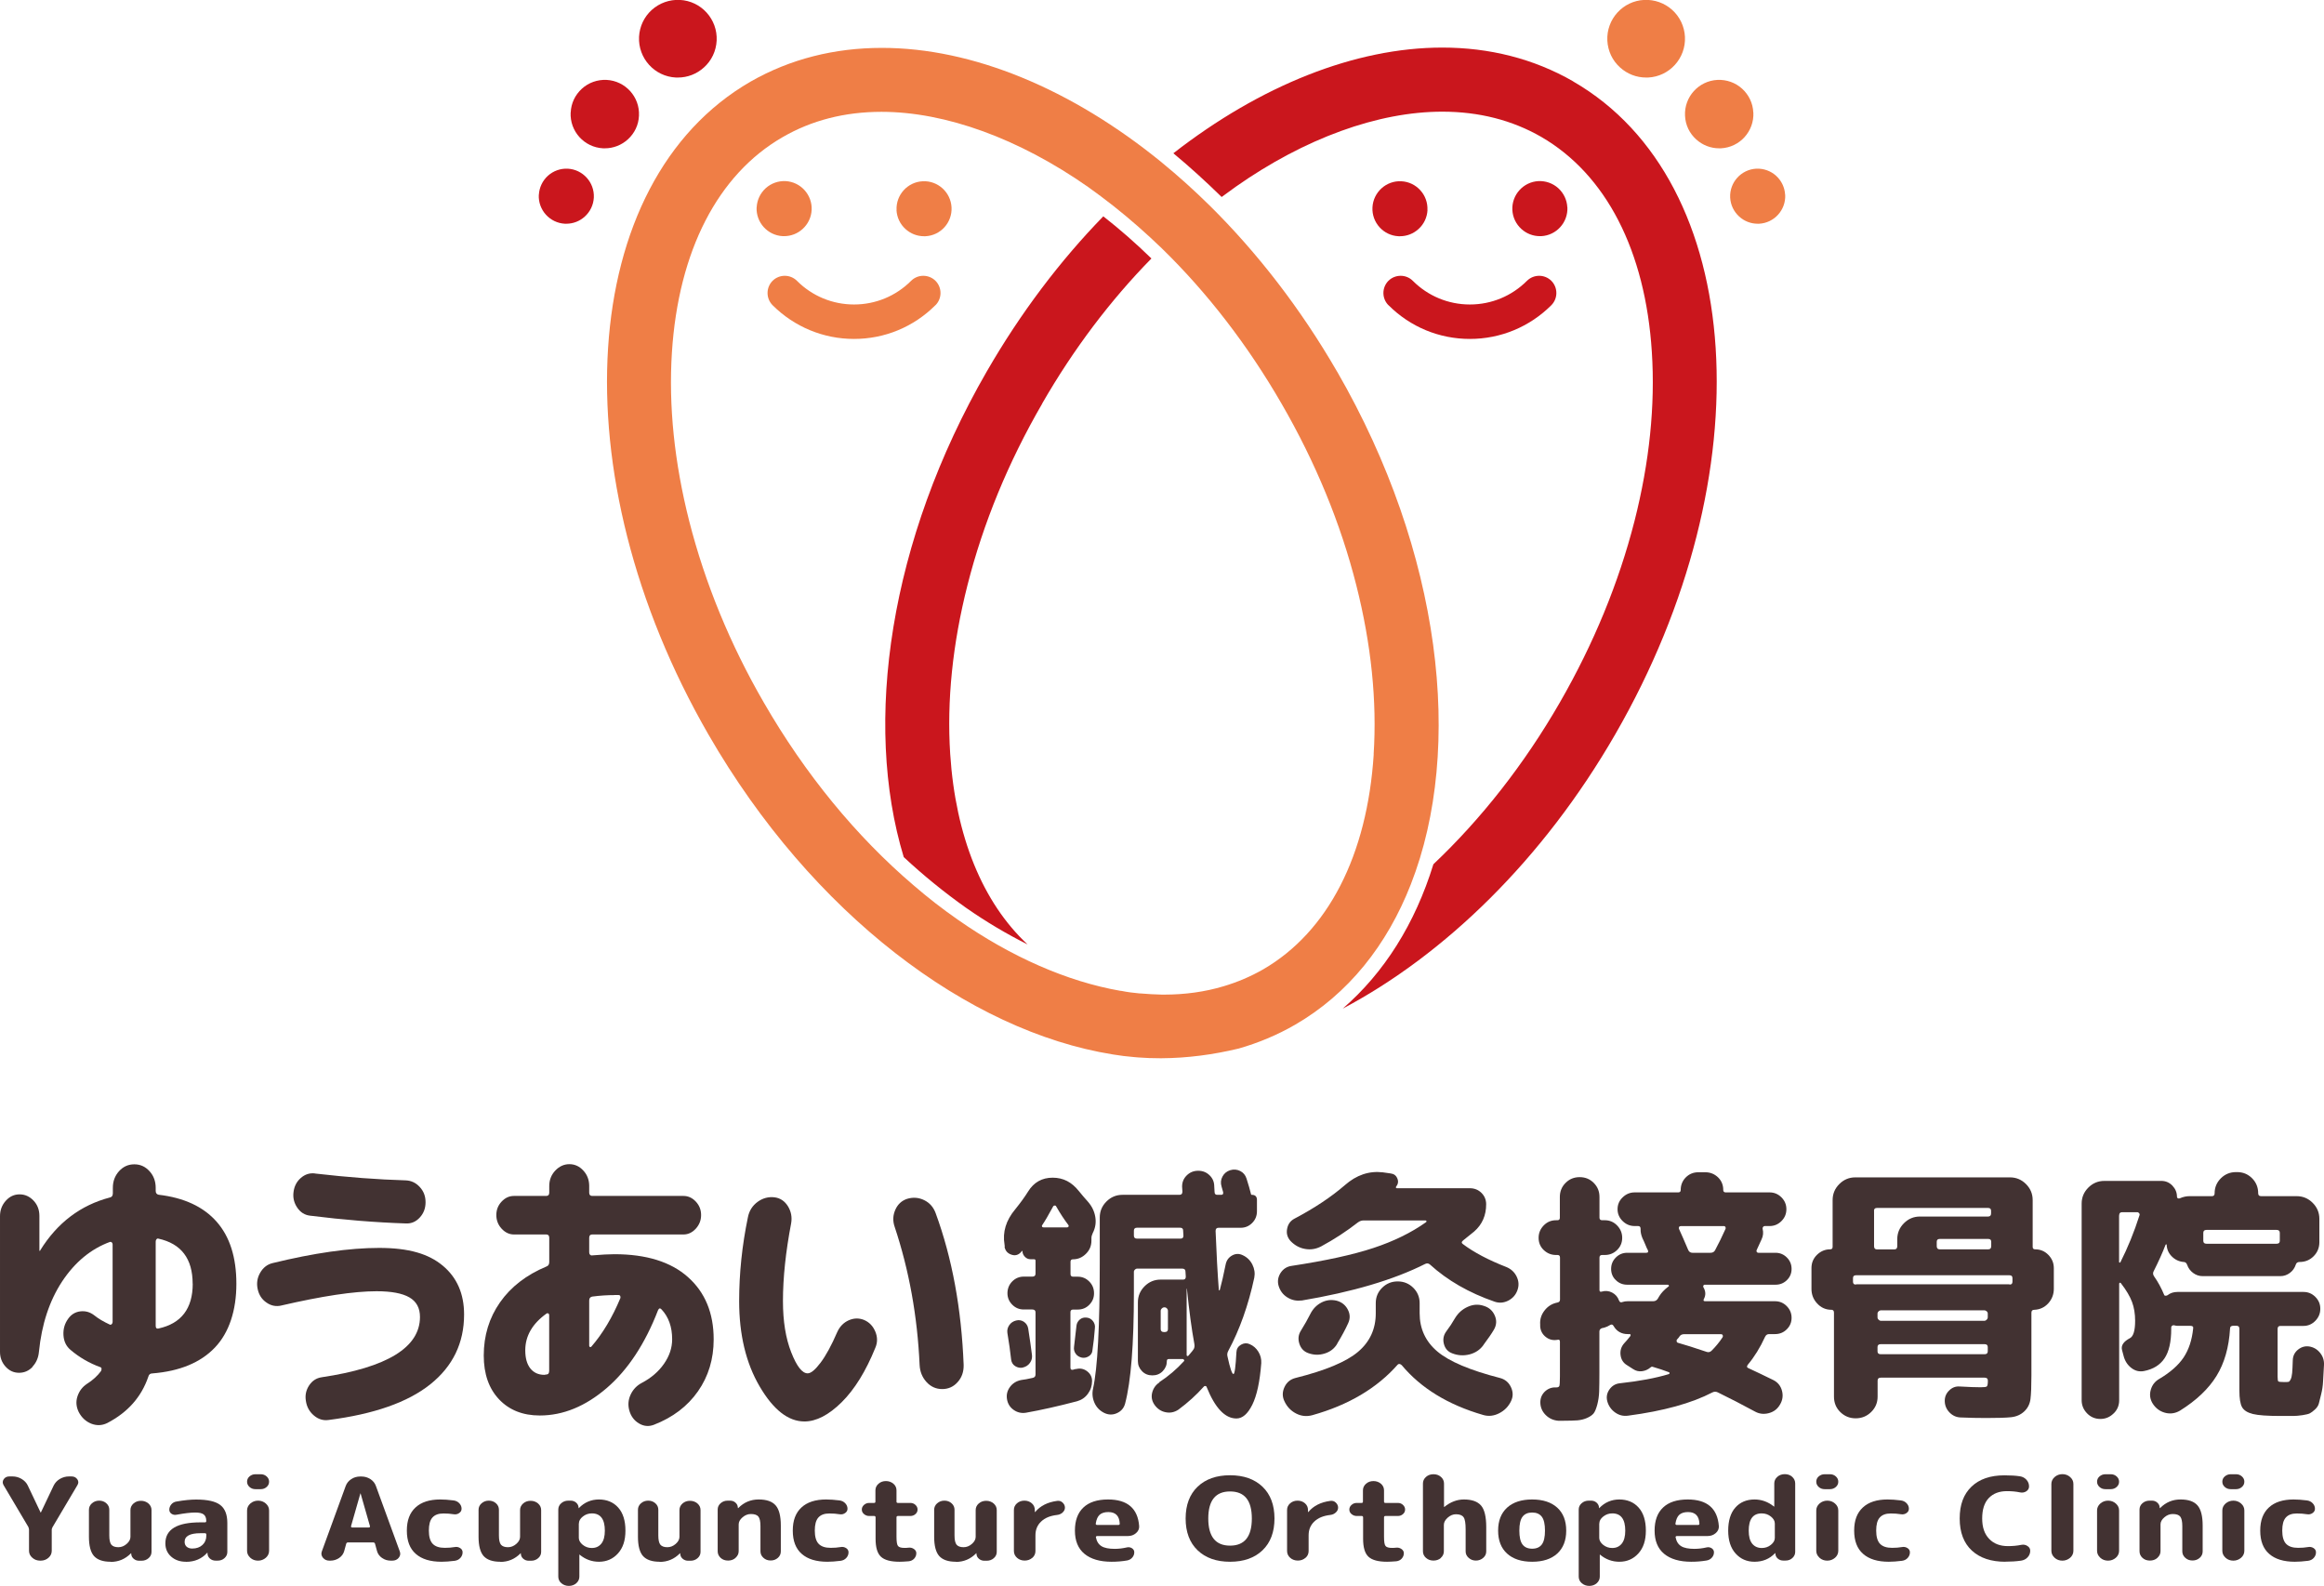 <?xml version="1.0" encoding="UTF-8"?>
<svg id="_レイヤー_2" data-name="レイヤー 2" xmlns="http://www.w3.org/2000/svg" viewBox="0 0 295.55 201.68">
  <defs>
    <style>
      .cls-1 {
        fill: #ca161d;
      }

      .cls-1, .cls-2, .cls-3 {
        stroke-width: 0px;
      }

      .cls-2 {
        fill: #ef7e46;
      }

      .cls-3 {
        fill: #423232;
      }
    </style>
  </defs>
  <g id="_レイヤー_1-2" data-name="レイヤー 1">
    <g>
      <g>
        <path class="cls-1" d="M176.58,38.81c2.77,2.77,6.45,4.29,10.35,4.29,3.91,0,7.59-1.53,10.36-4.29.85-.86.85-2.24,0-3.1-.86-.85-2.24-.85-3.1,0-1.94,1.94-4.52,3.01-7.26,3.01-2.74,0-5.32-1.07-7.26-3.01-.85-.85-2.24-.85-3.1,0-.85.86-.85,2.24,0,3.1Z"/>
        <path class="cls-1" d="M181.54,26.71c-.05.94-.46,1.8-1.15,2.42-.65.59-1.48.91-2.35.91-.06,0-.12,0-.18,0-1.93-.09-3.42-1.74-3.32-3.67.1-1.93,1.75-3.42,3.67-3.32,1.92.09,3.42,1.74,3.32,3.67Z"/>
        <path class="cls-1" d="M199.33,26.36c.09,1.93-1.4,3.57-3.32,3.67-.06,0-.12,0-.18,0-.87,0-1.7-.32-2.35-.91-.69-.63-1.1-1.48-1.15-2.42-.09-1.93,1.4-3.57,3.32-3.67.93-.04,1.83.28,2.52.9.69.63,1.1,1.49,1.15,2.42Z"/>
        <path class="cls-2" d="M118.96,38.81c-2.77,2.77-6.45,4.29-10.35,4.29s-7.59-1.53-10.36-4.29c-.85-.86-.85-2.24,0-3.1.86-.85,2.24-.85,3.1,0,1.94,1.94,4.52,3.01,7.26,3.01s5.32-1.07,7.26-3.01c.85-.85,2.24-.85,3.1,0,.85.86.85,2.24,0,3.1Z"/>
        <path class="cls-2" d="M114.01,26.71c.05.94.46,1.8,1.15,2.42.65.59,1.48.91,2.35.91.06,0,.12,0,.18,0,1.93-.09,3.42-1.74,3.32-3.67-.1-1.93-1.75-3.42-3.67-3.32-1.92.09-3.42,1.74-3.32,3.67Z"/>
        <path class="cls-2" d="M96.22,26.36c-.09,1.93,1.4,3.57,3.32,3.67.06,0,.12,0,.18,0,.87,0,1.7-.32,2.35-.91.69-.63,1.1-1.48,1.15-2.42.09-1.93-1.4-3.57-3.32-3.67-.93-.04-1.83.28-2.52.9-.69.63-1.1,1.49-1.15,2.42Z"/>
        <path class="cls-2" d="M227.03,24.78c.09,1.93-1.4,3.57-3.32,3.67-.06,0-.12,0-.18,0-.87,0-1.7-.32-2.35-.91-.69-.63-1.1-1.48-1.15-2.42-.09-1.93,1.4-3.57,3.32-3.67.93-.04,1.83.28,2.52.9.69.63,1.1,1.49,1.15,2.42Z"/>
        <path class="cls-2" d="M222.98,14.3c.12,2.4-1.73,4.44-4.13,4.56-.07,0-.15,0-.22,0-1.08,0-2.11-.4-2.92-1.13-.86-.78-1.37-1.84-1.42-3.01-.12-2.4,1.73-4.44,4.13-4.56,1.15-.05,2.27.34,3.13,1.12.86.79,1.37,1.85,1.42,3.01Z"/>
        <path class="cls-2" d="M214.28,4.69c.13,2.72-1.97,5.04-4.69,5.17-.08,0-.17,0-.25,0-1.23,0-2.39-.45-3.31-1.28-.98-.88-1.55-2.09-1.62-3.42-.13-2.72,1.97-5.04,4.69-5.17,1.31-.06,2.58.39,3.56,1.27.98.89,1.55,2.1,1.62,3.42Z"/>
        <path class="cls-1" d="M68.52,24.78c-.09,1.93,1.4,3.57,3.32,3.67.06,0,.12,0,.18,0,.87,0,1.7-.32,2.35-.91.69-.63,1.1-1.48,1.15-2.42.09-1.93-1.4-3.57-3.32-3.67-.93-.04-1.83.28-2.52.9-.69.63-1.1,1.49-1.15,2.42Z"/>
        <path class="cls-1" d="M72.57,14.3c-.12,2.4,1.73,4.44,4.13,4.56.07,0,.15,0,.22,0,1.08,0,2.11-.4,2.92-1.13.86-.78,1.37-1.84,1.42-3.01.12-2.4-1.73-4.44-4.13-4.56-1.15-.05-2.27.34-3.13,1.12-.86.79-1.37,1.85-1.42,3.01Z"/>
        <path class="cls-1" d="M81.27,4.69c-.13,2.72,1.97,5.04,4.69,5.17.08,0,.17,0,.25,0,1.23,0,2.39-.45,3.31-1.28.98-.88,1.55-2.09,1.62-3.42.13-2.72-1.97-5.04-4.69-5.17-1.31-.06-2.58.39-3.56,1.27-.98.89-1.55,2.1-1.62,3.42Z"/>
        <path class="cls-2" d="M170.05,47.27c-4.67-8.08-10.18-15.16-16.18-21.1-1.99-1.96-4.02-3.79-6.1-5.49l-.02-.02c-11.46-9.35-24.09-14.59-35.63-14.57-5.95,0-11.6,1.39-16.67,4.29-22.08,12.75-24.46,49.93-5.34,83.05,13.15,22.79,33.05,37.7,51.37,40.65.03,0,.07,0,.12.02.85.14,1.71.25,2.59.32.19.02.39.03.57.05.91.07,1.81.1,2.74.1h.27c3.18-.02,6.46-.44,9.75-1.23,2.48-.71,4.9-1.71,7.18-3.03,6.78-3.92,11.7-10.14,14.71-17.83,6.81-17.36,3.89-42.26-9.36-65.22ZM174.7,95.92c-.83,12.88-5.83,22.58-14.06,27.35-1.59.91-3.26,1.62-5.04,2.15-2.37.71-4.89,1.06-7.56,1.06h-.27c-.9-.02-1.81-.07-2.74-.15h-.1c-.78-.07-1.56-.17-2.3-.32-.07,0-.14-.02-.19-.02-6.68-1.17-13.83-4.28-20.66-9.06-1.93-1.34-3.79-2.79-5.61-4.36-7.29-6.22-13.78-14.13-19.02-23.21-4.31-7.44-7.49-15.21-9.5-23.09-1.89-7.47-2.64-14.69-2.2-21.47.83-12.88,5.83-22.6,14.06-27.35,3.7-2.15,7.93-3.23,12.59-3.23,8.15,0,17.48,3.4,26.27,9.55,1.08.78,2.16,1.57,3.23,2.42,2.1,1.66,4.14,3.45,6.14,5.38l.02.02c5.76,5.61,10.92,12.29,15.23,19.76,4.31,7.45,7.51,15.21,9.5,23.09,1.89,7.47,2.64,14.71,2.2,21.48Z"/>
        <path class="cls-1" d="M200.09,10.36c-5.07-2.92-10.72-4.31-16.67-4.31-11.07,0-23.12,4.82-34.2,13.44,2.1,1.74,4.14,3.6,6.14,5.56.59-.44,1.2-.88,1.79-1.3,8.79-6.17,18.12-9.55,26.27-9.55,4.67,0,8.89,1.08,12.59,3.21,8.23,4.77,13.24,14.47,14.06,27.35.44,6.78-.3,14-2.2,21.48-2.01,7.88-5.21,15.64-9.5,23.09-4.51,7.83-9.99,14.81-16.08,20.57-2.33,7.56-6.25,13.79-11.53,18.36,12.95-6.85,25.46-18.93,34.65-34.87,19.12-33.11,16.73-70.29-5.34-83.03ZM132.54,51.31c3.97-6.9,8.67-13.12,13.89-18.44-1.98-1.93-4.02-3.72-6.12-5.36-5.48,5.63-10.51,12.26-14.82,19.73-12.39,21.47-15.75,44.63-10.56,61.75,2.54,2.37,5.19,4.51,7.91,6.44,2.59,1.81,5.22,3.36,7.84,4.67-5.71-5.32-9.16-13.73-9.84-24.22-.44-6.78.3-14,2.2-21.48,1.99-7.86,5.19-15.64,9.5-23.07Z"/>
      </g>
      <g>
        <g>
          <path class="cls-3" d="M4.15,173.81c-.48.51-1.06.76-1.73.76s-1.24-.26-1.71-.78c-.47-.52-.71-1.15-.71-1.88v-17.25c0-.76.24-1.41.73-1.96s1.07-.82,1.76-.82,1.28.27,1.78.8c.5.53.74,1.18.74,1.94v4.37c0,.05.01.08.04.08.05,0,.07-.03.07-.08,2.17-3.5,5.13-5.74,8.88-6.72.23-.05.35-.23.35-.53v-.68c0-.84.26-1.54.79-2.13.53-.58,1.17-.87,1.94-.87s1.4.29,1.93.87c.53.58.79,1.29.79,2.13v.38c0,.28.13.44.38.49,3.23.38,5.68,1.52,7.36,3.42,1.68,1.9,2.52,4.53,2.52,7.9s-.91,6.2-2.73,8.11c-1.82,1.91-4.47,3.01-7.95,3.29-.28,0-.45.14-.52.42-.88,2.58-2.62,4.54-5.22,5.89-.67.33-1.35.35-2.04.08-.69-.28-1.22-.77-1.59-1.48-.32-.66-.38-1.32-.16-1.99.22-.67.62-1.2,1.19-1.58.76-.48,1.36-1.03,1.8-1.63.05-.08.07-.17.07-.29s-.05-.18-.14-.21c-1.41-.51-2.67-1.24-3.8-2.2-.55-.46-.85-1.08-.9-1.86s.15-1.48.59-2.09c.39-.56.91-.87,1.55-.95.65-.08,1.23.09,1.76.49.53.43,1.19.82,1.97,1.18.09.05.18.04.26-.04.08-.08.12-.16.12-.27v-9.88c0-.1-.04-.18-.1-.25-.07-.06-.15-.08-.24-.06-2.42.89-4.44,2.56-6.07,5.01-1.62,2.46-2.61,5.45-2.96,8.97-.07.76-.35,1.39-.83,1.9ZM24.5,163.25c0-3.19-1.45-5.1-4.36-5.74-.09-.03-.17,0-.24.08-.07.08-.1.18-.1.3v10.71c0,.28.12.39.35.34,2.9-.63,4.36-2.53,4.36-5.7Z"/>
          <path class="cls-3" d="M35.77,166.02c-.67.15-1.3.03-1.88-.38-.59-.4-.96-.97-1.12-1.71s-.06-1.42.31-2.07c.37-.65.89-1.06,1.55-1.23,5.28-1.29,9.8-1.94,13.58-1.94s6.29.75,8.1,2.26c1.81,1.51,2.71,3.58,2.71,6.21,0,3.62-1.43,6.58-4.29,8.87s-7.17,3.8-12.93,4.54c-.69.1-1.32-.09-1.88-.57-.57-.48-.91-1.1-1.02-1.86-.12-.71.02-1.36.41-1.96.39-.59.92-.94,1.59-1.04,8.34-1.24,12.51-3.8,12.51-7.67,0-1.14-.45-1.97-1.35-2.49-.9-.52-2.29-.78-4.18-.78-2.86,0-6.9.61-12.13,1.82ZM40.06,149.23c4.17.48,8.02.77,11.54.87.69.03,1.28.3,1.78.84s.74,1.18.74,1.94-.24,1.41-.73,1.94c-.48.53-1.07.79-1.76.76-3.92-.13-7.98-.46-12.2-.99-.67-.08-1.21-.41-1.62-1.01s-.58-1.26-.48-2c.09-.73.4-1.33.93-1.79s1.13-.65,1.8-.57Z"/>
          <path class="cls-3" d="M68.64,180c-2.14,0-3.87-.68-5.17-2.05-1.3-1.37-1.95-3.23-1.95-5.58,0-2.53.69-4.79,2.07-6.76,1.38-1.97,3.35-3.49,5.91-4.56.23-.08.35-.27.35-.57v-3.08c0-.28-.13-.42-.38-.42h-4.11c-.6,0-1.12-.25-1.57-.74-.45-.49-.67-1.07-.67-1.73s.22-1.23.67-1.71c.45-.48.97-.72,1.57-.72h4.11c.25,0,.38-.14.38-.42v-.84c0-.76.25-1.41.76-1.96.51-.54,1.11-.82,1.8-.82s1.28.27,1.78.82c.5.54.74,1.2.74,1.96v.84c0,.28.13.42.38.42h11.61c.6,0,1.12.24,1.57.72.45.48.67,1.05.67,1.71s-.22,1.23-.67,1.73c-.45.49-.97.74-1.57.74h-11.61c-.25,0-.38.14-.38.42v1.86c0,.13.04.23.12.3.08.08.17.1.26.08,1.2-.1,2.14-.15,2.83-.15,4.05,0,7.17.97,9.35,2.91,2.18,1.94,3.27,4.58,3.27,7.92,0,2.51-.67,4.71-2,6.61s-3.2,3.32-5.6,4.25c-.65.25-1.28.2-1.9-.17-.62-.37-1.04-.93-1.24-1.69-.18-.68-.12-1.35.19-2,.31-.65.78-1.13,1.4-1.46,1.2-.63,2.14-1.44,2.83-2.43.69-.99,1.04-2.03,1.04-3.12,0-1.57-.45-2.84-1.35-3.8-.18-.2-.33-.16-.45.11-1.64,4.25-3.81,7.55-6.51,9.88-2.71,2.33-5.55,3.5-8.52,3.5ZM69.5,167.04c-1.8,1.29-2.7,2.85-2.7,4.67,0,.99.21,1.75.64,2.3.43.54,1.02.82,1.78.82.02,0,.06,0,.12-.02.06-.01.1-.02.12-.02.25,0,.38-.15.38-.46v-7.1c0-.1-.04-.17-.12-.21-.08-.04-.16-.03-.22.02ZM78.14,164.69c-.9,0-1.84.06-2.83.19-.25.05-.38.22-.38.49v5.77c0,.08.04.13.1.15.07.03.13.01.17-.04,1.45-1.67,2.68-3.74,3.7-6.19.02-.1.01-.19-.03-.27-.05-.08-.12-.11-.21-.11h-.52Z"/>
          <path class="cls-3" d="M102.3,180.76c-2.05,0-3.95-1.48-5.69-4.45-1.74-2.96-2.61-6.58-2.61-10.86,0-3.52.37-7.07,1.11-10.64.16-.84.58-1.49,1.24-1.98.67-.48,1.39-.67,2.18-.57.71.1,1.27.48,1.68,1.14.4.66.54,1.38.4,2.17-.69,3.62-1.04,6.91-1.04,9.88,0,2.56.35,4.73,1.05,6.51.7,1.79,1.4,2.68,2.09,2.68.42,0,.96-.45,1.64-1.35.68-.9,1.39-2.2,2.12-3.89.32-.71.81-1.21,1.45-1.5.65-.29,1.29-.31,1.94-.06.67.28,1.15.77,1.45,1.48.3.71.3,1.41,0,2.09-1.2,2.96-2.62,5.26-4.27,6.9-1.65,1.63-3.23,2.45-4.75,2.45ZM116.95,173.58c-.28-6.21-1.34-12.07-3.18-17.59-.25-.73-.22-1.45.09-2.15.31-.7.81-1.16,1.5-1.39.76-.23,1.49-.17,2.18.17s1.17.89,1.45,1.65c2.1,5.72,3.28,12.16,3.56,19.3.02.86-.23,1.59-.76,2.18-.53.6-1.19.89-1.97.89s-1.45-.3-1.99-.89c-.54-.59-.84-1.32-.88-2.18Z"/>
        </g>
        <g>
          <path class="cls-3" d="M127.78,158.54l-.03-.27c-.27-1.59.18-3.08,1.36-4.49.68-.84,1.22-1.59,1.63-2.25.73-1.18,1.77-1.77,3.13-1.77s2.43.57,3.33,1.7c.39.48.77.93,1.16,1.36.5.57.81,1.21.93,1.92.12.71.02,1.4-.32,2.06-.11.23-.17.44-.17.65v.31c0,.66-.23,1.22-.7,1.68-.46.46-1.01.7-1.65.7-.2,0-.31.1-.31.31v1.56c0,.23.11.34.34.34h.58c.57,0,1.05.2,1.46.61s.61.91.61,1.5-.2,1.05-.6,1.46-.89.61-1.48.61h-.58c-.23,0-.34.11-.34.34v7.04c0,.23.11.32.34.27.04-.02.12-.04.22-.07.1-.02.18-.03.22-.03.5-.11.95-.01,1.36.31s.61.73.61,1.22c0,.61-.18,1.16-.53,1.63-.35.48-.81.79-1.38.95-2.4.63-4.57,1.12-6.5,1.46-.57.09-1.09-.03-1.56-.36s-.76-.79-.85-1.38c-.09-.57.04-1.08.39-1.55s.82-.75,1.41-.87c.39-.04.87-.14,1.46-.27.25-.05.37-.19.37-.44v-7.89c0-.25-.14-.37-.41-.37h-1.09c-.57,0-1.05-.2-1.46-.61s-.61-.9-.61-1.46.2-1.09.61-1.5.9-.61,1.46-.61h1.09c.27,0,.41-.12.41-.37v-1.67c0-.11-.07-.17-.2-.17h-.44c-.27,0-.51-.1-.71-.31s-.31-.44-.31-.71c0-.07-.02-.08-.07-.03,0,.02-.02.05-.07.09-.05.03-.07.06-.07.08-.34.36-.75.46-1.22.29-.48-.17-.76-.5-.85-1ZM130.09,173.91c-.36.07-.69,0-.99-.19s-.46-.47-.51-.83c-.11-1.02-.27-2.15-.48-3.4-.05-.36.04-.69.25-.99s.5-.49.87-.58c.36-.09.69-.03.99.17.29.2.48.49.54.85.2,1.29.36,2.42.48,3.37.04.36-.04.7-.26,1-.22.31-.52.5-.9.59ZM132.54,155.78c-.05.07-.05.14-.02.2.03.07.1.1.19.1h2.99c.09,0,.15-.03.19-.1.03-.07.03-.14-.02-.2-.52-.68-1.04-1.47-1.56-2.38-.02-.07-.08-.1-.17-.1s-.16.03-.2.1c-.59,1.09-1.05,1.88-1.39,2.38ZM138.16,167.55c.34.02.62.17.83.44.21.27.3.58.25.92-.07.95-.17,1.88-.31,2.79-.02.32-.17.57-.44.75s-.57.25-.88.2c-.34-.07-.61-.23-.8-.49-.19-.26-.27-.56-.22-.9.2-1.72.31-2.62.31-2.69.04-.32.19-.57.42-.77s.52-.28.83-.25ZM147.41,175.78c1.18-.77,2.23-1.67,3.16-2.69.05-.04.05-.1,0-.17-.04-.07-.1-.1-.17-.1h-1.77c-.16,0-.24.09-.24.27,0,.5-.18.92-.53,1.28s-.79.53-1.31.53-.96-.17-1.31-.53-.53-.78-.53-1.28v-7.48c0-.79.28-1.47.85-2.04s1.25-.85,2.04-.85h2.86c.23,0,.34-.12.34-.38,0-.07,0-.17-.02-.32-.01-.15-.02-.25-.02-.32,0-.25-.15-.38-.44-.38h-5.71c-.09,0-.18.04-.27.12-.09.08-.14.18-.14.29v2.69c0,6.53-.37,11.23-1.12,14.08-.16.57-.51.97-1.05,1.21-.54.24-1.09.22-1.63-.05-.57-.29-.98-.73-1.22-1.29-.25-.57-.31-1.17-.17-1.8.57-2.58.85-7.86.85-15.82v-5.92c0-.79.28-1.47.85-2.04.57-.57,1.25-.85,2.04-.85h7.25c.25,0,.37-.14.37-.41,0-.07,0-.18-.02-.32-.01-.15-.02-.25-.02-.32,0-.57.2-1.04.6-1.43s.88-.58,1.45-.58,1.05.19,1.45.58c.4.39.59.86.59,1.43,0,.07,0,.18.02.34.01.16.02.27.02.34,0,.25.11.37.34.37h.51c.2,0,.28-.11.24-.34l-.2-.71c-.14-.45-.1-.88.12-1.28.21-.4.54-.66.97-.8.45-.14.88-.1,1.28.1.4.2.66.52.8.95.25.77.44,1.44.58,2.01,0,.05.03.07.1.07.43,0,.65.22.65.65v1.43c0,.59-.2,1.09-.61,1.5s-.9.61-1.46.61h-2.82c-.25,0-.37.14-.37.41.11,2.86.25,5.35.41,7.48,0,.05.02.07.05.07s.06-.02.08-.07c.23-.84.48-1.93.75-3.27.11-.5.39-.87.83-1.11s.89-.24,1.34-.02c.54.25.95.65,1.22,1.19.27.54.35,1.1.24,1.67-.75,3.49-1.85,6.59-3.3,9.29-.14.25-.17.5-.1.75.32,1.47.57,2.21.75,2.21.16,0,.28-.93.38-2.79.02-.41.21-.72.58-.94.36-.21.73-.24,1.09-.08.48.2.85.53,1.12.97.27.44.4.92.37,1.45-.18,2.36-.56,4.12-1.14,5.29-.58,1.17-1.25,1.75-2.02,1.75-1.45,0-2.71-1.33-3.78-3.98-.02-.09-.08-.14-.17-.15-.09-.01-.16.02-.2.08-.95,1.07-2.03,2.04-3.23,2.93-.52.34-1.07.45-1.65.32-.58-.12-1.05-.45-1.41-.97-.32-.48-.41-.99-.27-1.53.14-.54.44-.97.92-1.29ZM150.13,157.51c.25,0,.37-.12.37-.37,0-.07,0-.18-.02-.34s-.02-.27-.02-.34c0-.23-.14-.34-.41-.34h-5.44c-.27,0-.41.12-.41.37v.65c0,.25.14.37.41.37h5.51ZM148.53,169.01v-2.35c0-.09-.04-.18-.12-.27-.08-.09-.18-.14-.29-.14h-.1c-.09,0-.18.05-.27.14-.09.09-.14.18-.14.27v2.35c0,.25.14.38.41.38h.1c.27,0,.41-.12.41-.38ZM150.91,163.88v8.44c0,.07.03.11.08.12.06.01.11,0,.15-.05.05-.07.15-.19.31-.37.16-.18.27-.33.34-.44.11-.16.15-.39.1-.68-.34-1.84-.66-4.18-.95-7.04l-.03.03Z"/>
          <path class="cls-3" d="M165.5,165.37c-.63.09-1.23-.04-1.79-.39s-.92-.84-1.11-1.48c-.16-.57-.07-1.11.25-1.62.33-.51.79-.81,1.38-.9,4.35-.66,7.83-1.42,10.43-2.28,2.6-.86,4.82-1.95,6.68-3.27.09-.07.1-.14.03-.2-.02-.02-.06-.03-.1-.03h-7.89c-.23,0-.45.08-.68.24-1.45,1.13-3.02,2.16-4.69,3.06-.66.34-1.34.45-2.04.32-.7-.12-1.32-.46-1.84-1-.41-.45-.56-.97-.44-1.57.11-.59.43-1.02.95-1.29,2.54-1.34,4.67-2.76,6.39-4.25,1.47-1.29,3.08-1.84,4.83-1.63l.99.14c.41.05.69.25.85.63.16.37.11.72-.14,1.04-.05.05-.06.09-.03.14.02.05.06.07.1.07h9.29c.59,0,1.08.2,1.48.59.4.4.6.88.6,1.45,0,1.43-.51,2.58-1.53,3.47-.14.11-.6.49-1.39,1.12-.23.18-.24.34-.03.48,1.38,1.04,3.23,2.02,5.54,2.92.59.25,1.02.65,1.29,1.21.27.56.31,1.13.1,1.72s-.59,1.03-1.16,1.33c-.57.29-1.15.34-1.74.14-3.27-1.13-6.01-2.71-8.23-4.73-.18-.16-.39-.18-.61-.07-4.01,2.02-9.26,3.57-15.75,4.66ZM163.33,178.16c-.27-.59-.26-1.18.03-1.79s.76-.98,1.39-1.14c3.81-.95,6.46-2.06,7.96-3.33,1.5-1.27,2.25-2.9,2.25-4.9v-1.29c0-.77.27-1.42.82-1.96.54-.53,1.2-.8,1.97-.8s1.43.27,1.97.8c.54.53.82,1.19.82,1.96v1.29c0,1.97.75,3.59,2.25,4.86,1.5,1.27,4.15,2.39,7.96,3.37.63.16,1.1.54,1.39,1.14s.31,1.2.03,1.79c-.32.68-.82,1.2-1.5,1.55-.68.35-1.37.43-2.07.22-4.45-1.29-7.89-3.4-10.34-6.33-.2-.18-.38-.2-.51-.07-2.63,2.99-6.25,5.14-10.85,6.43-.73.2-1.42.13-2.09-.22s-1.16-.88-1.48-1.58ZM170.06,170.88c-.36.61-.9,1.03-1.6,1.24-.7.22-1.39.2-2.08-.05-.57-.2-.95-.61-1.14-1.21s-.12-1.16.22-1.68c.45-.73.85-1.43,1.19-2.11.32-.63.78-1.11,1.39-1.43.61-.32,1.26-.4,1.94-.24.66.18,1.13.56,1.43,1.14s.31,1.16.03,1.75c-.34.75-.8,1.61-1.39,2.58ZM188.67,171.02c-.43.61-1.02,1.01-1.77,1.21-.75.19-1.47.15-2.18-.12-.57-.2-.93-.6-1.09-1.19-.16-.59-.06-1.13.31-1.63.38-.5.76-1.07,1.12-1.7.39-.63.92-1.11,1.6-1.41.68-.31,1.36-.35,2.04-.12.66.2,1.12.61,1.39,1.22s.24,1.21-.1,1.8c-.29.5-.74,1.15-1.33,1.94Z"/>
          <path class="cls-3" d="M197.89,159.59c-.61,0-1.13-.21-1.57-.63s-.65-.94-.65-1.55.22-1.14.65-1.58.95-.66,1.57-.66h.17c.2,0,.31-.1.31-.31v-2.65c0-.7.24-1.3.73-1.79.49-.49,1.08-.73,1.79-.73s1.3.24,1.79.73c.49.49.73,1.08.73,1.79v2.62c0,.23.11.34.34.34h.34c.61,0,1.13.22,1.56.66s.65.97.65,1.58-.22,1.13-.65,1.55-.95.63-1.56.63h-.34c-.23,0-.34.11-.34.34v4.12c0,.18.09.25.27.2.48-.14.92-.1,1.34.12.42.22.71.55.87,1,.09.23.24.29.44.2.2-.07.43-.1.68-.1h3.23c.25,0,.44-.1.58-.31.02-.04.06-.1.1-.17.05-.07.08-.12.1-.17.25-.41.63-.82,1.16-1.22.09-.04.09-.11,0-.2-.02-.02-.05-.03-.07-.03h-5.17c-.57,0-1.05-.19-1.45-.58-.4-.38-.6-.86-.6-1.43s.2-1.05.6-1.45c.4-.4.88-.6,1.45-.6h2.42c.23,0,.29-.11.2-.34-.07-.11-.18-.35-.32-.7s-.27-.62-.36-.8c-.18-.43-.26-.83-.24-1.19,0-.25-.1-.37-.31-.37h-.44c-.59,0-1.1-.21-1.53-.63-.43-.42-.65-.92-.65-1.51s.21-1.09.65-1.51c.43-.42.94-.63,1.53-.63h5.54c.2,0,.31-.1.31-.31,0-.63.22-1.17.65-1.6s.96-.65,1.6-.65h.88c.63,0,1.17.22,1.62.65.44.43.66.96.66,1.6,0,.2.1.31.31.31h5.58c.59,0,1.09.21,1.51.63.42.42.63.92.63,1.51s-.21,1.09-.63,1.51c-.42.42-.92.63-1.51.63h-.61c-.09,0-.17.04-.22.12-.06.08-.07.17-.05.25.11.45.07.9-.14,1.33l-.61,1.33c-.05.09-.05.18,0,.25.04.08.11.12.2.12h2.18c.57,0,1.05.2,1.45.6s.6.88.6,1.45-.2,1.04-.6,1.43c-.4.39-.88.58-1.45.58h-9.01c-.07,0-.12.03-.15.1-.03.07-.04.14-.02.2.32.52.34,1.03.07,1.53-.09.18-.03.27.17.27h8.88c.59,0,1.09.21,1.5.63.41.42.61.91.61,1.48s-.2,1.05-.61,1.46-.91.61-1.5.61h-.75c-.23,0-.4.11-.51.34-.63,1.38-1.37,2.57-2.21,3.57-.14.2-.11.34.07.41.93.43,2,.94,3.2,1.53.57.29.93.75,1.09,1.36.16.61.08,1.19-.24,1.73-.32.57-.79.94-1.43,1.11s-1.24.1-1.8-.22c-1.59-.86-3.15-1.67-4.69-2.42-.23-.11-.45-.11-.68,0-2.65,1.38-6.23,2.37-10.72,2.96-.61.09-1.17-.05-1.67-.41-.5-.36-.83-.84-.99-1.43-.14-.54-.04-1.05.29-1.51.33-.46.78-.72,1.34-.77,2.47-.27,4.54-.66,6.19-1.16.07-.02.1-.06.1-.12s-.02-.1-.07-.12c-.66-.25-1.34-.48-2.04-.68-.11-.05-.22-.02-.31.07-.32.27-.68.43-1.09.48-.41.05-.78-.04-1.12-.27l-.75-.48c-.5-.29-.78-.73-.85-1.31-.07-.58.09-1.08.48-1.51.18-.18.43-.48.75-.88.02-.04.04-.08.05-.12s0-.07-.02-.1c-.02-.03-.06-.05-.1-.05h-.24c-.79,0-1.4-.34-1.8-1.02-.11-.2-.26-.25-.44-.14-.25.16-.5.27-.75.34-.04,0-.09.01-.14.03-.05.02-.09.03-.14.03-.23.07-.34.22-.34.44v5.17c0,1.04-.01,1.86-.03,2.45-.02.59-.1,1.14-.24,1.67-.14.52-.29.89-.46,1.11-.17.21-.45.41-.83.58s-.8.27-1.24.31c-.44.03-1.05.05-1.82.05h-.61c-.61-.05-1.14-.28-1.58-.71-.44-.43-.68-.95-.7-1.56-.02-.57.17-1.04.56-1.43.4-.38.88-.57,1.45-.54h.03c.2,0,.33-.06.38-.19.04-.12.07-.53.07-1.21v-4.42c0-.2-.09-.28-.27-.24-.57.11-1.07,0-1.51-.34-.44-.34-.69-.79-.73-1.36v-.24c-.05-.66.14-1.25.56-1.79s.96-.87,1.62-1c.23-.04.34-.17.34-.37v-5.34c0-.23-.1-.34-.31-.34h-.17ZM218.91,169.66h-4.73c-.27,0-.48.1-.61.31-.02.05-.07.11-.14.19-.07.08-.12.14-.17.19-.05.07-.06.15-.03.24.02.09.08.15.17.17.82.23,2.04.61,3.67,1.16.23.07.43.01.61-.17.52-.52.99-1.09,1.39-1.7.04-.07.05-.15.02-.24-.03-.09-.1-.14-.19-.14ZM219.21,155.92h-5.48c-.09,0-.16.04-.2.12-.04.08-.04.17,0,.25.27.59.66,1.47,1.16,2.65.11.25.29.37.54.37h2.31c.27,0,.46-.11.58-.34.45-.84.9-1.75,1.33-2.72.02-.09.01-.17-.03-.24-.05-.07-.11-.1-.2-.1Z"/>
          <path class="cls-3" d="M232.85,166.56c-.7-.02-1.29-.29-1.77-.82-.48-.52-.71-1.13-.71-1.84v-2.65c0-.66.23-1.22.7-1.68s1.03-.7,1.68-.7c.2,0,.31-.1.31-.31v-5.95c0-.79.28-1.47.85-2.04s1.25-.85,2.04-.85h19.66c.79,0,1.47.28,2.04.85s.85,1.25.85,2.04v5.95c0,.2.1.31.31.31.66,0,1.22.23,1.68.7s.7,1.03.7,1.68v2.65c0,.7-.24,1.32-.71,1.84-.48.52-1.07.79-1.77.82-.25,0-.37.12-.37.37v7.99c0,1.36-.04,2.36-.12,2.99s-.35,1.16-.8,1.58c-.45.42-1.01.66-1.67.73-.66.07-1.71.1-3.16.1-1.07,0-2.15-.02-3.26-.07-.54-.02-1.01-.23-1.4-.63-.39-.4-.59-.87-.61-1.41-.02-.52.15-.98.53-1.36.38-.39.82-.57,1.34-.54,1.18.07,2.08.1,2.69.1.43,0,.69-.03.78-.1.09-.07.14-.29.14-.68v-.07c0-.25-.14-.37-.41-.37h-13.2c-.27,0-.41.12-.41.37v2.04c0,.77-.27,1.42-.82,1.96-.54.53-1.2.8-1.97.8s-1.42-.27-1.96-.8-.8-1.19-.8-1.96v-10.68c0-.25-.12-.37-.37-.37ZM236.02,162.17c-.25,0-.37.12-.37.37v.44c0,.25.11.37.34.37l.07-.03h19.46l.07.03c.23,0,.34-.12.34-.37v-.44c0-.25-.12-.37-.37-.37h-19.53ZM238.33,153.98v4.49c0,.27.12.41.37.41h2.21c.25,0,.37-.14.37-.41v-.88c0-.79.28-1.47.85-2.04s1.25-.85,2.04-.85h8.67c.25,0,.37-.14.37-.41v-.31c0-.25-.12-.37-.37-.37h-14.15c-.25,0-.37.12-.37.37ZM252.79,167.55v-.51c0-.11-.04-.21-.14-.29-.09-.08-.18-.12-.27-.12h-13.2c-.09,0-.18.04-.27.12-.09.08-.14.18-.14.29v.51c0,.09.04.18.14.27.09.09.18.14.27.14h13.2c.09,0,.18-.05.27-.14.09-.09.14-.18.14-.27ZM252.79,171.84v-.54c0-.25-.14-.37-.41-.37h-13.2c-.27,0-.41.12-.41.37v.54c0,.25.14.37.41.37h13.2c.27,0,.41-.12.41-.37ZM253.23,157.92c0-.25-.12-.37-.37-.37h-6.19c-.25,0-.37.12-.37.37v.54c0,.27.12.41.37.41h6.19c.25,0,.37-.14.37-.41v-.54Z"/>
          <path class="cls-3" d="M268.79,179.74c-.46.46-1.03.7-1.68.7s-1.22-.23-1.68-.7-.7-1.03-.7-1.68v-25c0-.79.28-1.47.85-2.04.57-.57,1.25-.85,2.04-.85h7.25c.54,0,1.01.2,1.4.6.38.4.58.87.58,1.41,0,.09.04.16.12.2.08.04.16.04.25,0,.41-.18.82-.27,1.22-.27h2.86c.23,0,.34-.12.34-.37,0-.75.27-1.38.8-1.91.53-.52,1.17-.78,1.92-.78h.14c.75,0,1.38.26,1.9.78.52.52.78,1.16.78,1.91,0,.25.12.37.37.37h4.52c.79,0,1.47.28,2.04.85.57.57.85,1.25.85,2.04v2.96c0,.7-.24,1.3-.73,1.79s-1.08.73-1.79.73c-.25,0-.41.11-.48.34-.14.43-.39.78-.75,1.05-.36.27-.77.41-1.22.41h-9.87c-.45,0-.86-.14-1.22-.41-.36-.27-.61-.61-.75-1.02-.09-.25-.24-.37-.44-.37-.59-.05-1.09-.28-1.51-.7-.42-.42-.64-.92-.66-1.51,0-.02-.02-.03-.05-.03s-.06.01-.08.03c-.39,1.02-.9,2.15-1.53,3.4-.11.2-.09.42.07.65.48.68.9,1.45,1.26,2.31.02.09.08.14.19.14s.19-.02.26-.07c.34-.27.76-.41,1.26-.41h16.02c.59,0,1.09.21,1.51.63.42.42.63.92.63,1.51s-.21,1.1-.63,1.53-.92.65-1.51.65h-2.92c-.25,0-.37.12-.37.38v6.09c0,.34.03.54.1.59s.33.08.78.08c.25,0,.42-.01.51-.03.09-.02.18-.12.27-.31s.15-.45.19-.82c.03-.36.06-.91.08-1.63.02-.54.24-.99.66-1.33.42-.34.89-.48,1.41-.41.57.09,1.03.36,1.39.8.36.44.53.95.51,1.51-.04.88-.08,1.6-.12,2.16-.03.56-.11,1.09-.24,1.6-.12.51-.22.9-.29,1.17-.07.27-.23.53-.49.77-.26.24-.48.4-.65.49-.17.09-.49.17-.95.24-.46.07-.87.1-1.21.1h-1.6c-1.63,0-2.8-.08-3.49-.25-.69-.17-1.15-.46-1.38-.87-.23-.41-.34-1.11-.34-2.11v-7.86c0-.25-.12-.38-.37-.38h-.41c-.27,0-.41.12-.41.38-.14,2.36-.71,4.36-1.72,6-1.01,1.64-2.56,3.11-4.64,4.41-.61.36-1.25.45-1.91.27-.66-.18-1.18-.57-1.56-1.16-.34-.54-.43-1.13-.25-1.75.17-.62.54-1.09,1.11-1.41,1.38-.82,2.4-1.72,3.06-2.7.66-.99,1.07-2.22,1.22-3.69.05-.23-.07-.34-.34-.34h-1.67c-.09,0-.23-.02-.41-.07-.09-.02-.18,0-.25.05-.08.06-.12.13-.12.22v.2c0,1.63-.28,2.88-.85,3.73-.57.85-1.44,1.39-2.62,1.62-.59.11-1.13-.02-1.62-.41-.49-.38-.81-.9-.97-1.53l-.2-.75c-.14-.57.2-1.07,1.02-1.5.43-.23.65-.96.65-2.21,0-.88-.13-1.68-.39-2.38-.26-.7-.73-1.5-1.41-2.38-.07-.09-.14-.1-.2-.03-.02.02-.03.06-.03.1v14.8c0,.66-.23,1.22-.7,1.68ZM269.49,154.56v5.92s.02.07.07.08c.04.01.08,0,.1-.05.93-1.84,1.74-3.82,2.42-5.95.04-.09.03-.18-.03-.27-.07-.09-.15-.14-.24-.14h-1.94c-.25,0-.37.14-.37.41ZM280.2,156.77v1.02c0,.25.14.37.41.37h8.91c.27,0,.41-.12.41-.37v-1.02c0-.25-.14-.37-.41-.37h-8.91c-.27,0-.41.12-.41.37Z"/>
        </g>
        <g>
          <path class="cls-3" d="M3.62,194.2l-3.17-5.35c-.14-.25-.14-.5.02-.74.16-.24.4-.36.72-.36h.4c.42,0,.81.11,1.16.32s.62.49.78.83l1.63,3.43s0,.01.02.01.02,0,.02-.01l1.63-3.43c.17-.34.43-.62.78-.83.36-.21.75-.32,1.16-.32h.33c.32,0,.56.12.73.36s.17.49.02.74l-3.17,5.35c-.07.14-.1.24-.1.31v2.7c0,.34-.14.64-.41.88-.27.24-.61.37-.99.37h-.07c-.38,0-.72-.12-1-.37-.28-.24-.42-.54-.42-.88v-2.7c0-.09-.03-.19-.08-.31Z"/>
          <path class="cls-3" d="M14.07,198.6c-.97,0-1.67-.24-2.11-.72-.43-.48-.65-1.3-.65-2.46v-3.43c0-.32.13-.6.38-.82s.56-.34.92-.34.67.11.92.34c.25.22.37.5.37.82v3.27c0,.57.09.96.26,1.17.18.21.47.32.89.32.39,0,.74-.14,1.06-.42.32-.28.48-.58.48-.9v-3.4c0-.33.13-.61.39-.84s.58-.34.95-.34.69.12.95.34c.26.23.39.51.39.84v5.31c0,.31-.12.58-.37.8-.25.22-.55.33-.9.33h-.31c-.26,0-.49-.08-.69-.25s-.29-.37-.31-.6v-.1s0-.01-.02-.01l-.03.03c-.72.72-1.57,1.08-2.58,1.08Z"/>
          <path class="cls-3" d="M23.64,198.6c-.76,0-1.38-.22-1.87-.65-.49-.43-.74-1-.74-1.69,0-1.78,1.49-2.67,4.46-2.67h.56c.12,0,.18-.05.18-.16v-.03c0-.37-.11-.64-.32-.81-.21-.17-.58-.25-1.08-.25-.56,0-1.35.09-2.38.28-.24.05-.46,0-.64-.12-.19-.13-.28-.31-.28-.52,0-.25.09-.48.26-.68.17-.2.39-.32.67-.36.96-.17,1.79-.25,2.49-.25,1.44,0,2.46.23,3.06.69.6.46.9,1.22.9,2.29v3.69c0,.3-.12.56-.36.78s-.54.32-.89.32h-.23c-.29,0-.53-.09-.73-.26-.2-.18-.3-.39-.31-.63v-.1s0-.01-.02-.01c-.02,0-.03,0-.03.01-.69.76-1.59,1.14-2.69,1.14ZM25.49,194.97c-1.34,0-2.01.37-2.01,1.1,0,.26.09.47.26.62.18.15.41.23.71.23.53,0,.96-.15,1.29-.45.33-.3.5-.7.5-1.19v-.13c0-.12-.06-.18-.18-.18h-.56Z"/>
          <path class="cls-3" d="M32.49,189.37c-.3,0-.55-.09-.76-.28s-.31-.41-.31-.67.1-.49.31-.67.46-.28.76-.28h.66c.3,0,.55.09.76.28.21.19.31.41.31.67s-.1.49-.31.67c-.21.19-.46.28-.76.28h-.66ZM33.81,198.09c-.28.24-.61.37-.99.37s-.72-.12-.99-.37-.41-.54-.41-.88v-5.13c0-.34.14-.64.41-.88s.61-.37.99-.37.71.12.99.37.41.54.41.88v5.13c0,.34-.14.64-.41.88Z"/>
          <path class="cls-3" d="M41.89,198.46c-.34,0-.61-.12-.82-.37-.2-.25-.25-.52-.14-.81l3.04-8.33c.13-.35.37-.64.7-.86.34-.22.71-.33,1.13-.33h.17c.42,0,.79.11,1.13.33.34.22.57.5.7.86l3.04,8.33c.11.29.07.56-.13.81s-.47.37-.83.37h-.18c-.41,0-.78-.11-1.11-.34s-.54-.51-.64-.87l-.26-.95c-.04-.11-.12-.16-.23-.16h-3.2c-.11,0-.19.05-.23.16l-.26.95c-.1.35-.31.64-.64.87-.33.22-.7.34-1.11.34h-.12ZM45.83,189.92l-1.19,4.16s0,.09.03.12.07.04.12.04h2.11c.06,0,.1-.01.12-.04s.04-.07.03-.12l-1.19-4.16s0-.01-.02-.01-.02,0-.02.01Z"/>
          <path class="cls-3" d="M56.15,198.6c-1.42,0-2.51-.33-3.27-1-.76-.66-1.14-1.65-1.14-2.96s.37-2.26,1.1-2.94c.73-.68,1.78-1.02,3.14-1.02.5,0,1.06.04,1.7.12.3.04.54.16.73.36s.29.43.29.7c0,.22-.1.41-.31.55-.2.14-.43.19-.68.15-.42-.07-.86-.1-1.32-.1-.63,0-1.09.17-1.4.52s-.45.9-.45,1.66.16,1.34.49,1.68c.33.34.83.51,1.53.51.45,0,.88-.03,1.27-.1.25-.05.48,0,.69.13s.31.32.31.54c0,.26-.09.5-.28.71-.19.21-.43.33-.73.37-.64.08-1.2.12-1.68.12Z"/>
          <path class="cls-3" d="M63.62,198.6c-.97,0-1.67-.24-2.11-.72-.43-.48-.65-1.3-.65-2.46v-3.43c0-.32.13-.6.38-.82s.56-.34.92-.34.67.11.92.34c.25.22.37.5.37.82v3.27c0,.57.09.96.26,1.17.18.21.47.32.89.32.39,0,.74-.14,1.06-.42.32-.28.48-.58.48-.9v-3.4c0-.33.13-.61.39-.84s.58-.34.95-.34.69.12.95.34c.26.23.39.51.39.84v5.31c0,.31-.12.58-.37.8-.25.22-.55.33-.9.33h-.31c-.26,0-.49-.08-.69-.25s-.29-.37-.31-.6v-.1s0-.01-.02-.01l-.03.03c-.72.72-1.57,1.08-2.58,1.08Z"/>
          <path class="cls-3" d="M73.29,201.33c-.26.23-.58.34-.95.34s-.69-.12-.95-.34-.39-.51-.39-.84v-8.53c0-.31.12-.58.37-.8.25-.22.55-.33.9-.33h.31c.26,0,.49.08.69.25.19.17.29.37.31.6v.1s0,.01.02.01l.03-.03c.7-.72,1.55-1.08,2.54-1.08s1.84.34,2.45,1.03c.61.68.92,1.66.92,2.93s-.32,2.2-.95,2.9c-.63.7-1.44,1.06-2.42,1.06-.91,0-1.73-.3-2.44-.89-.01,0-.02-.02-.03-.02s-.02,0-.02.02v2.78c0,.33-.13.61-.39.84ZM73.61,193.74v1.82c0,.32.17.62.5.89.34.27.72.4,1.15.4.51,0,.91-.18,1.21-.55.3-.37.45-.92.45-1.65,0-1.46-.55-2.2-1.65-2.2-.43,0-.81.13-1.15.4s-.5.56-.5.89Z"/>
          <path class="cls-3" d="M83.89,198.6c-.97,0-1.67-.24-2.11-.72-.43-.48-.65-1.3-.65-2.46v-3.43c0-.32.13-.6.38-.82s.56-.34.92-.34.67.11.92.34c.25.22.37.5.37.82v3.27c0,.57.09.96.26,1.17.18.21.47.32.89.32.39,0,.74-.14,1.06-.42.32-.28.48-.58.48-.9v-3.4c0-.33.13-.61.39-.84s.58-.34.95-.34.69.12.95.34c.26.23.39.51.39.84v5.31c0,.31-.12.58-.37.8-.25.22-.55.33-.9.33h-.31c-.26,0-.49-.08-.69-.25s-.29-.37-.31-.6v-.1s0-.01-.02-.01l-.03.03c-.72.72-1.57,1.08-2.58,1.08Z"/>
          <path class="cls-3" d="M93.54,198.11c-.26.23-.58.34-.95.34s-.69-.11-.94-.34c-.25-.23-.38-.51-.38-.84v-5.31c0-.31.12-.58.37-.8.25-.22.55-.33.9-.33h.31c.26,0,.49.08.68.25s.29.37.3.6l.02.1s0,.01.02.01l.03-.03c.72-.72,1.57-1.08,2.58-1.08s1.72.25,2.16.75c.44.5.66,1.36.66,2.57v3.28c0,.32-.12.6-.37.82-.25.22-.55.34-.92.34s-.67-.11-.92-.34c-.25-.22-.38-.5-.38-.82v-3.21c0-.59-.09-.99-.26-1.21s-.5-.33-.96-.33c-.38,0-.74.14-1.06.42-.33.28-.49.58-.49.9v3.4c0,.33-.13.61-.39.84Z"/>
          <path class="cls-3" d="M105.23,198.6c-1.42,0-2.51-.33-3.27-1-.76-.66-1.14-1.65-1.14-2.96s.37-2.26,1.1-2.94c.73-.68,1.78-1.02,3.14-1.02.5,0,1.06.04,1.7.12.3.04.54.16.73.36s.29.43.29.7c0,.22-.1.41-.31.55-.2.14-.43.19-.68.15-.42-.07-.86-.1-1.32-.1-.63,0-1.09.17-1.4.52s-.45.9-.45,1.66.16,1.34.49,1.68c.33.34.83.51,1.53.51.45,0,.88-.03,1.27-.1.25-.05.48,0,.69.13s.31.32.31.54c0,.26-.09.5-.28.71-.19.21-.43.33-.73.37-.64.08-1.2.12-1.68.12Z"/>
          <path class="cls-3" d="M110.54,192.78c-.25,0-.47-.08-.66-.24-.19-.16-.28-.35-.28-.58s.09-.42.28-.59c.19-.17.41-.25.66-.25h.61c.12,0,.18-.05.18-.16v-1.44c0-.33.13-.61.39-.84s.58-.34.95-.34.69.12.95.34.39.51.39.84v1.44c0,.11.06.16.18.16h1.58c.25,0,.47.08.65.25.18.17.27.36.27.59s-.09.42-.27.58c-.18.16-.4.24-.65.24h-1.58c-.12,0-.18.06-.18.18v2.46c0,.62.06,1.01.19,1.17.13.17.41.25.85.25.09,0,.25,0,.5-.03.25-.03.48.03.68.17s.3.32.3.53c0,.26-.09.49-.27.69s-.42.31-.7.34c-.51.04-.89.06-1.16.06-1.12,0-1.91-.21-2.37-.64s-.68-1.19-.68-2.29v-2.71c0-.12-.06-.18-.18-.18h-.61Z"/>
          <path class="cls-3" d="M121.56,198.6c-.97,0-1.67-.24-2.11-.72-.43-.48-.65-1.3-.65-2.46v-3.43c0-.32.13-.6.38-.82s.56-.34.92-.34.67.11.92.34c.25.22.37.5.37.82v3.27c0,.57.09.96.26,1.17.18.21.47.32.89.32.39,0,.74-.14,1.06-.42.32-.28.48-.58.48-.9v-3.4c0-.33.13-.61.39-.84s.58-.34.95-.34.69.12.95.34c.26.23.39.51.39.84v5.31c0,.31-.12.58-.37.8-.25.22-.55.33-.9.33h-.31c-.26,0-.49-.08-.69-.25s-.29-.37-.31-.6v-.1s0-.01-.02-.01l-.03.03c-.72.72-1.57,1.08-2.58,1.08Z"/>
          <path class="cls-3" d="M131.28,198.1c-.26.23-.59.35-.97.35s-.71-.12-.97-.35c-.26-.23-.4-.52-.4-.87v-5.22c0-.33.13-.61.39-.84s.58-.34.95-.34.69.12.94.34.38.51.38.84v.26s0,.01.02.01c.02,0,.03,0,.03-.01.65-.78,1.58-1.25,2.79-1.41.26-.04.5.03.69.21s.3.39.3.65c0,.23-.1.44-.3.62s-.43.28-.71.31c-.86.1-1.53.37-2.01.83-.49.46-.73,1.04-.73,1.75v2.01c0,.34-.13.63-.4.87Z"/>
          <path class="cls-3" d="M141.37,198.6c-1.5,0-2.65-.34-3.46-1.01-.81-.67-1.21-1.66-1.21-2.95s.36-2.26,1.08-2.94c.72-.68,1.76-1.02,3.13-1.02,2.46,0,3.79,1.13,3.96,3.39.02.34-.11.64-.4.89-.29.25-.63.37-1.04.37h-3.9c-.05,0-.1.02-.13.05-.03.04-.04.07-.03.11.1.53.34.9.71,1.13s.94.34,1.68.34c.5,0,1.02-.06,1.58-.19.23-.05.44,0,.63.12.19.13.28.3.28.51,0,.25-.09.48-.26.67-.17.2-.39.32-.67.37-.64.11-1.29.16-1.96.16ZM140.96,192.28c-.48,0-.85.11-1.11.34-.25.22-.42.6-.5,1.13-.01.05,0,.09.04.12.04.04.08.05.12.05h2.71c.12,0,.18-.05.18-.16-.04-.99-.53-1.48-1.45-1.48Z"/>
          <path class="cls-3" d="M160.56,197.14c-1.01.97-2.39,1.46-4.13,1.46s-3.12-.49-4.13-1.46c-1.01-.97-1.52-2.32-1.52-4.04s.51-3.07,1.52-4.04c1.01-.97,2.39-1.46,4.13-1.46s3.11.49,4.13,1.46c1.01.97,1.52,2.32,1.52,4.04s-.51,3.07-1.52,4.04ZM159.2,193.1c0-2.3-.92-3.44-2.77-3.44s-2.77,1.15-2.77,3.44.92,3.45,2.77,3.45,2.77-1.15,2.77-3.45Z"/>
          <path class="cls-3" d="M166.02,198.1c-.26.23-.59.35-.97.35s-.71-.12-.97-.35c-.26-.23-.4-.52-.4-.87v-5.22c0-.33.13-.61.39-.84s.58-.34.95-.34.69.12.94.34.38.51.38.84v.26s0,.01.02.01c.02,0,.03,0,.03-.01.65-.78,1.58-1.25,2.79-1.41.26-.04.5.03.69.21s.3.39.3.65c0,.23-.1.44-.3.62s-.43.28-.71.31c-.86.1-1.53.37-2.01.83-.49.46-.73,1.04-.73,1.75v2.01c0,.34-.13.63-.4.87Z"/>
          <path class="cls-3" d="M172.54,192.78c-.25,0-.47-.08-.66-.24-.19-.16-.28-.35-.28-.58s.09-.42.28-.59c.19-.17.41-.25.66-.25h.61c.12,0,.18-.05.18-.16v-1.44c0-.33.13-.61.39-.84s.58-.34.95-.34.69.12.95.34.39.51.39.84v1.44c0,.11.06.16.18.16h1.58c.25,0,.47.08.65.25.18.17.27.36.27.59s-.09.42-.27.58c-.18.16-.4.24-.65.24h-1.58c-.12,0-.18.06-.18.18v2.46c0,.62.06,1.01.19,1.17.13.17.41.25.85.25.09,0,.25,0,.5-.03.25-.03.48.03.68.17s.3.32.3.53c0,.26-.09.49-.27.69s-.42.31-.7.34c-.51.04-.89.06-1.16.06-1.12,0-1.91-.21-2.37-.64s-.68-1.19-.68-2.29v-2.71c0-.12-.06-.18-.18-.18h-.61Z"/>
          <path class="cls-3" d="M183.25,198.11c-.26.23-.58.34-.95.34s-.69-.11-.95-.34c-.26-.23-.39-.51-.39-.84v-8.62c0-.33.13-.61.39-.84.26-.23.58-.34.95-.34s.69.11.95.34c.26.23.39.51.39.84v2.97s0,.01.02.01c.01,0,.02,0,.03-.01.77-.62,1.6-.94,2.48-.94,1.01,0,1.74.26,2.18.77s.66,1.43.66,2.75v3.09c0,.32-.13.6-.39.82s-.56.34-.92.34-.66-.11-.92-.34-.39-.5-.39-.82v-2.8c0-.78-.08-1.3-.26-1.55-.17-.25-.49-.38-.97-.38-.37,0-.72.14-1.05.43-.32.29-.49.59-.49.92v3.36c0,.33-.13.61-.39.84Z"/>
          <path class="cls-3" d="M198.04,197.56c-.76.69-1.82,1.04-3.19,1.04s-2.43-.35-3.19-1.04c-.76-.69-1.14-1.67-1.14-2.92s.38-2.22,1.14-2.92c.76-.69,1.82-1.04,3.19-1.04s2.43.35,3.19,1.04c.76.69,1.14,1.67,1.14,2.92s-.38,2.22-1.14,2.92ZM196.08,192.88c-.27-.36-.68-.54-1.23-.54s-.96.18-1.23.54c-.27.36-.4.95-.4,1.76s.13,1.4.4,1.76.68.54,1.23.54.96-.18,1.23-.54c.27-.36.4-.95.4-1.76s-.13-1.4-.4-1.76Z"/>
          <path class="cls-3" d="M203.06,201.33c-.26.23-.58.34-.95.34s-.69-.12-.95-.34-.39-.51-.39-.84v-8.53c0-.31.12-.58.37-.8.25-.22.55-.33.9-.33h.31c.26,0,.49.08.69.25.19.17.29.37.31.6v.1s0,.01.02.01l.03-.03c.7-.72,1.55-1.08,2.54-1.08s1.84.34,2.45,1.03c.61.68.92,1.66.92,2.93s-.32,2.2-.95,2.9c-.63.7-1.44,1.06-2.42,1.06-.91,0-1.73-.3-2.44-.89-.01,0-.02-.02-.03-.02s-.02,0-.02.02v2.78c0,.33-.13.61-.39.84ZM203.38,193.74v1.82c0,.32.17.62.5.89.34.27.72.4,1.15.4.51,0,.91-.18,1.21-.55.3-.37.45-.92.45-1.65,0-1.46-.55-2.2-1.65-2.2-.43,0-.81.13-1.15.4s-.5.56-.5.89Z"/>
          <path class="cls-3" d="M215.09,198.6c-1.5,0-2.65-.34-3.46-1.01-.81-.67-1.21-1.66-1.21-2.95s.36-2.26,1.08-2.94c.72-.68,1.76-1.02,3.13-1.02,2.46,0,3.79,1.13,3.96,3.39.02.34-.11.64-.4.89-.29.25-.63.37-1.04.37h-3.9c-.05,0-.1.02-.13.05-.03.04-.04.07-.03.11.1.53.34.9.71,1.13s.94.34,1.68.34c.5,0,1.02-.06,1.58-.19.23-.05.44,0,.63.12.19.13.28.3.28.51,0,.25-.09.48-.26.67-.17.2-.39.32-.67.37-.64.11-1.29.16-1.96.16ZM214.68,192.28c-.48,0-.85.11-1.11.34-.25.22-.42.6-.5,1.13-.01.05,0,.09.04.12.04.04.08.05.12.05h2.71c.12,0,.18-.05.18-.16-.04-.99-.53-1.48-1.45-1.48Z"/>
          <path class="cls-3" d="M223.13,198.6c-.98,0-1.78-.35-2.41-1.05-.63-.7-.94-1.67-.94-2.91s.3-2.25.91-2.93c.6-.68,1.42-1.03,2.44-1.03.9,0,1.72.3,2.46.89.01.01.02.01.03.01s.02,0,.02-.01v-2.93c0-.33.13-.61.39-.84.26-.23.58-.34.95-.34s.69.11.94.34c.25.23.38.51.38.84v8.71c0,.3-.12.56-.36.78s-.53.32-.88.32h-.28c-.26,0-.49-.08-.69-.25s-.29-.37-.31-.6v-.1s0-.01-.02-.01l-.03.03c-.69.72-1.56,1.08-2.61,1.08ZM224.04,192.45c-1.1,0-1.65.73-1.65,2.2,0,.74.15,1.29.45,1.66.3.36.7.54,1.21.54.44,0,.83-.13,1.16-.4.33-.26.5-.56.5-.89v-1.82c0-.33-.17-.63-.5-.89-.33-.26-.71-.4-1.16-.4Z"/>
          <path class="cls-3" d="M232.05,189.37c-.3,0-.55-.09-.76-.28s-.31-.41-.31-.67.1-.49.31-.67.46-.28.76-.28h.66c.3,0,.55.09.76.28.21.19.31.41.31.67s-.1.49-.31.67c-.21.19-.46.28-.76.28h-.66ZM233.37,198.09c-.28.24-.61.37-.99.37s-.72-.12-.99-.37-.41-.54-.41-.88v-5.13c0-.34.14-.64.41-.88s.61-.37.99-.37.71.12.99.37.41.54.41.88v5.13c0,.34-.14.64-.41.88Z"/>
          <path class="cls-3" d="M240.21,198.6c-1.42,0-2.51-.33-3.27-1-.76-.66-1.14-1.65-1.14-2.96s.37-2.26,1.1-2.94c.73-.68,1.78-1.02,3.14-1.02.5,0,1.06.04,1.7.12.3.04.54.16.73.36s.29.43.29.7c0,.22-.1.41-.31.55-.2.14-.43.19-.68.15-.42-.07-.86-.1-1.32-.1-.63,0-1.09.17-1.4.52s-.45.9-.45,1.66.16,1.34.49,1.68c.33.34.83.51,1.53.51.45,0,.88-.03,1.27-.1.25-.05.48,0,.69.13s.31.32.31.54c0,.26-.09.5-.28.71-.19.21-.43.33-.73.37-.64.08-1.2.12-1.68.12Z"/>
          <path class="cls-3" d="M255.03,198.6c-1.81,0-3.23-.47-4.26-1.42-1.03-.95-1.55-2.31-1.55-4.08s.5-3.09,1.5-4.05c1-.96,2.4-1.44,4.19-1.44.77,0,1.43.04,1.96.12.34.05.62.2.84.44.22.24.33.53.33.85,0,.26-.12.47-.35.62-.23.15-.5.2-.79.14-.52-.11-1.07-.16-1.67-.16-.99,0-1.76.3-2.32.89s-.83,1.46-.83,2.59.3,1.98.89,2.59c.59.62,1.39.92,2.38.92.61,0,1.17-.05,1.7-.16.29-.06.55-.01.78.14.24.15.36.35.36.61,0,.31-.11.59-.33.83-.22.24-.5.38-.84.43-.63.09-1.29.13-2,.13Z"/>
          <path class="cls-3" d="M263.27,198.09c-.28.24-.61.37-.99.37s-.72-.12-.99-.37-.41-.54-.41-.88v-8.5c0-.34.14-.64.41-.88s.61-.37.99-.37.71.12.99.37.41.54.41.88v8.5c0,.34-.14.64-.41.88Z"/>
          <path class="cls-3" d="M267.76,189.37c-.3,0-.55-.09-.76-.28s-.31-.41-.31-.67.1-.49.31-.67.46-.28.76-.28h.66c.3,0,.55.09.76.28.21.19.31.41.31.67s-.1.49-.31.67c-.21.19-.46.28-.76.28h-.66ZM269.08,198.09c-.28.24-.61.37-.99.37s-.72-.12-.99-.37-.41-.54-.41-.88v-5.13c0-.34.14-.64.41-.88s.61-.37.99-.37.71.12.99.37.41.54.41.88v5.13c0,.34-.14.64-.41.88Z"/>
          <path class="cls-3" d="M274.36,198.11c-.26.23-.58.34-.95.34s-.69-.11-.94-.34c-.25-.23-.38-.51-.38-.84v-5.31c0-.31.12-.58.37-.8.25-.22.55-.33.9-.33h.31c.26,0,.49.08.68.25s.29.37.3.6l.02.1s0,.01.02.01l.03-.03c.72-.72,1.57-1.08,2.58-1.08s1.72.25,2.16.75c.44.5.66,1.36.66,2.57v3.28c0,.32-.12.6-.37.82-.25.22-.55.34-.92.34s-.67-.11-.92-.34c-.25-.22-.38-.5-.38-.82v-3.21c0-.59-.09-.99-.26-1.21s-.5-.33-.96-.33c-.38,0-.74.14-1.06.42-.33.28-.49.58-.49.9v3.4c0,.33-.13.61-.39.84Z"/>
          <path class="cls-3" d="M283.69,189.37c-.3,0-.55-.09-.76-.28s-.31-.41-.31-.67.1-.49.31-.67.46-.28.76-.28h.66c.3,0,.55.09.76.28.21.19.31.41.31.67s-.1.49-.31.67c-.21.19-.46.28-.76.28h-.66ZM285.01,198.09c-.28.24-.61.37-.99.37s-.72-.12-.99-.37-.41-.54-.41-.88v-5.13c0-.34.14-.64.41-.88s.61-.37.99-.37.71.12.99.37.41.54.41.88v5.13c0,.34-.14.64-.41.88Z"/>
          <path class="cls-3" d="M291.85,198.6c-1.42,0-2.51-.33-3.27-1-.76-.66-1.14-1.65-1.14-2.96s.37-2.26,1.1-2.94c.73-.68,1.78-1.02,3.14-1.02.5,0,1.06.04,1.7.12.3.04.54.16.73.36s.29.43.29.7c0,.22-.1.41-.31.55-.2.14-.43.19-.68.15-.42-.07-.86-.1-1.32-.1-.63,0-1.09.17-1.4.52s-.45.9-.45,1.66.16,1.34.49,1.68c.33.34.83.51,1.53.51.45,0,.88-.03,1.27-.1.25-.05.48,0,.69.13s.31.32.31.54c0,.26-.09.5-.28.71-.19.21-.43.33-.73.37-.64.08-1.2.12-1.68.12Z"/>
        </g>
      </g>
    </g>
  </g>
</svg>
